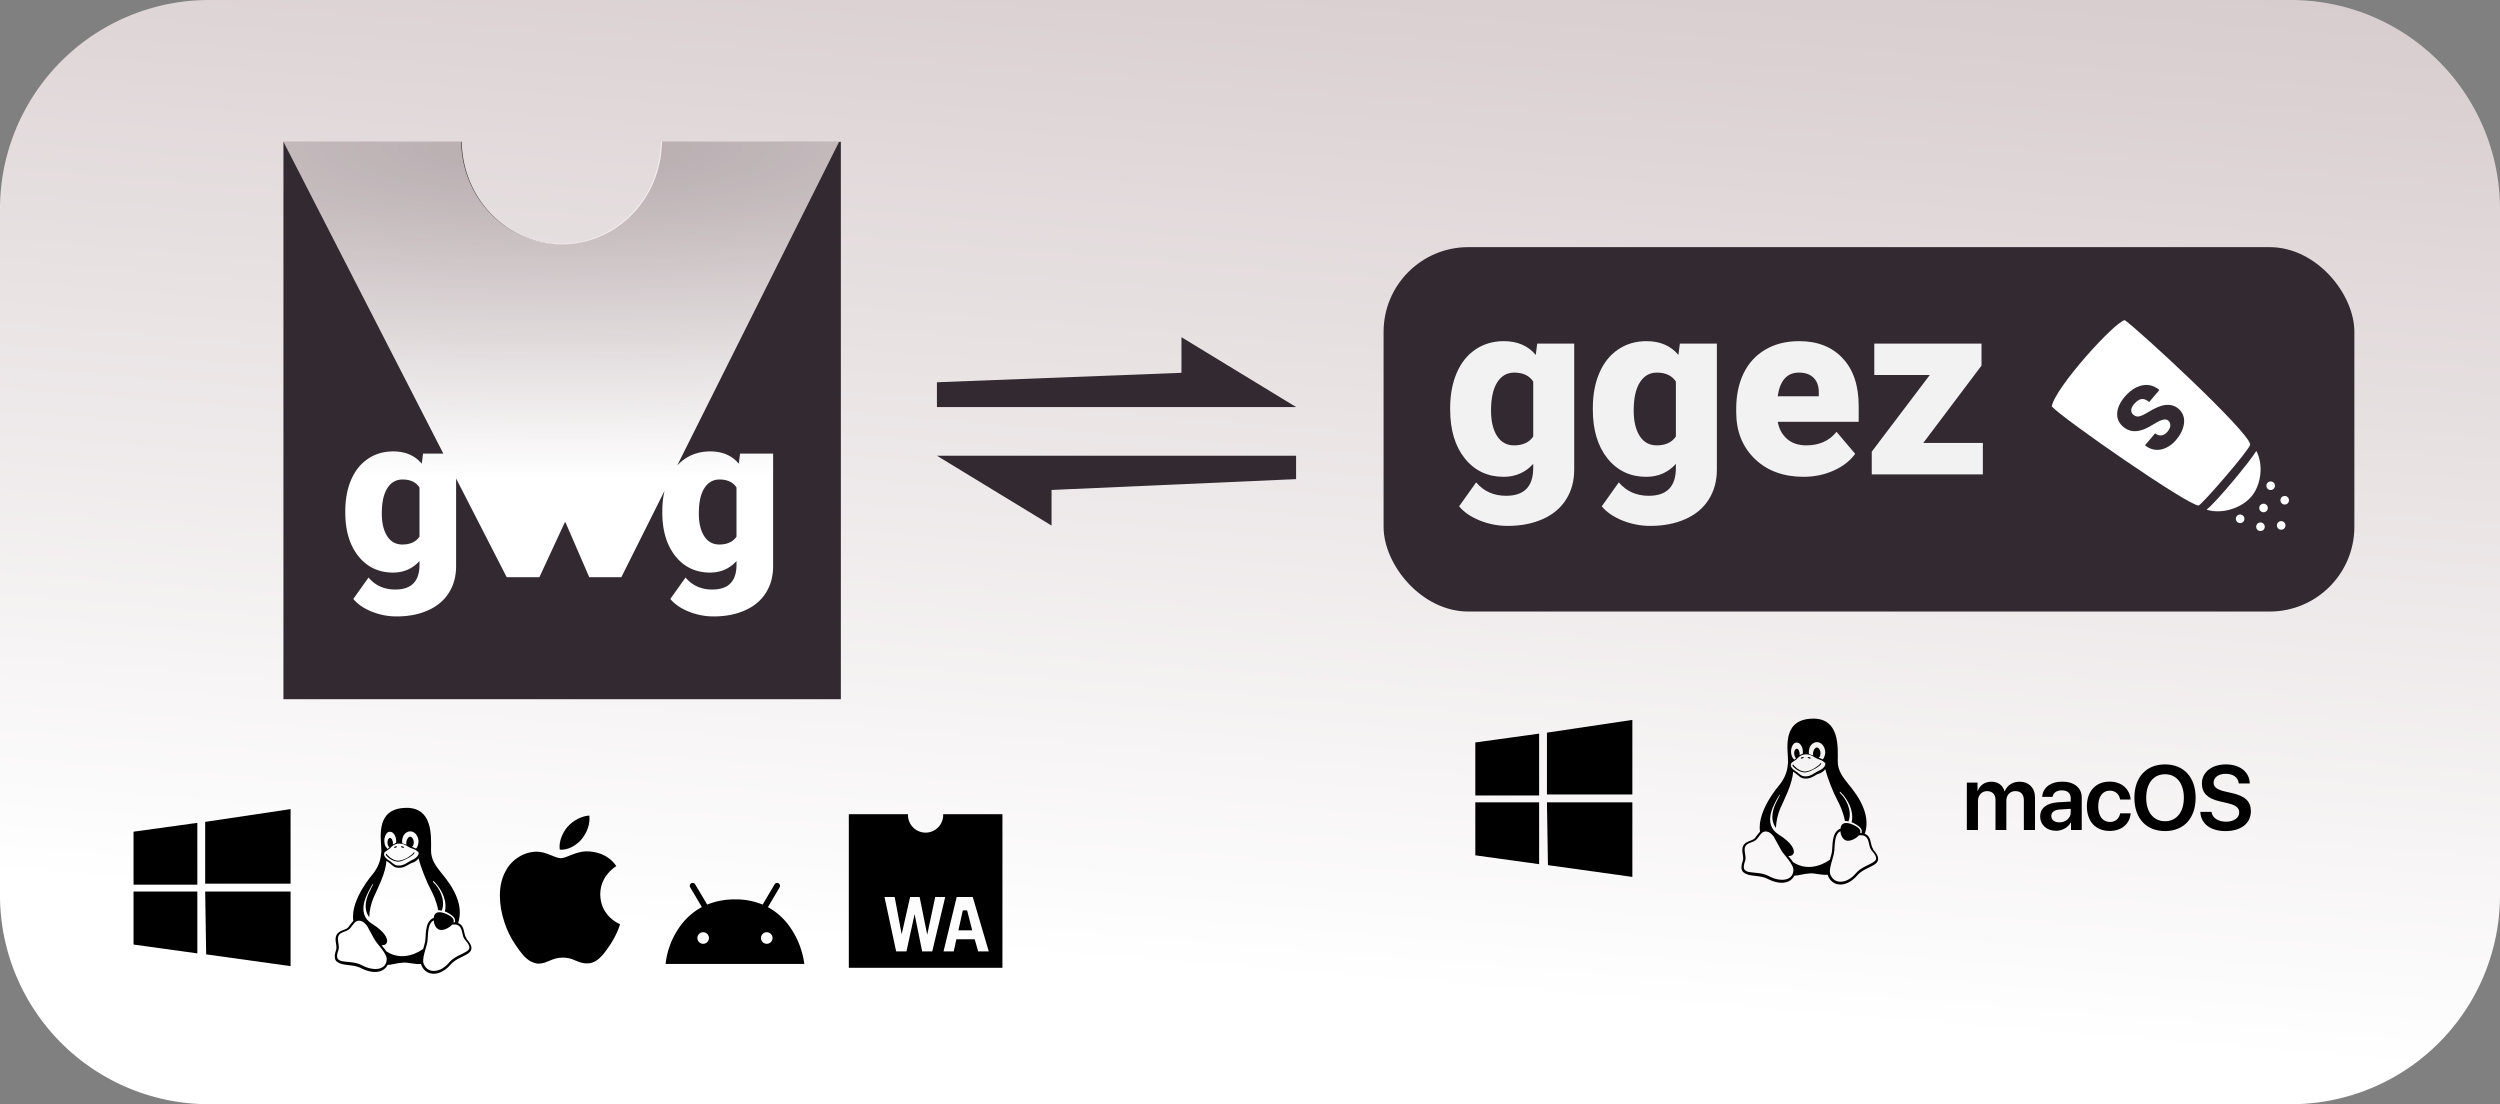 <?xml version="1.0" encoding="UTF-8" standalone="no"?>
<svg
   xmlns:dc="http://purl.org/dc/elements/1.1/"
   xmlns:cc="http://creativecommons.org/ns#"
   xmlns:rdf="http://www.w3.org/1999/02/22-rdf-syntax-ns#"
   xmlns:svg="http://www.w3.org/2000/svg"
   xmlns="http://www.w3.org/2000/svg"
   xmlns:xlink="http://www.w3.org/1999/xlink"
   xmlns:sodipodi="http://sodipodi.sourceforge.net/DTD/sodipodi-0.dtd"
   xmlns:inkscape="http://www.inkscape.org/namespaces/inkscape"
   width="161.336mm"
   height="71.258mm"
   viewBox="0 0 161.336 71.258"
   version="1.1"
   id="svg8"
   inkscape:version="1.0.1 (3bc2e813f5, 2020-09-07)"
   sodipodi:docname="supported_platforms.svg">
  <rect x="0" y="0" width="161.336" height="71.258" fill="#808080" stroke="none"/>
  <defs
     id="defs2">
    <linearGradient
       inkscape:collect="always"
       id="linearGradient1582">
      <stop
         style="stop-color:#ffffff;stop-opacity:1"
         offset="0"
         id="stop1578" />
      <stop
         style="stop-color:#d4c8ca;stop-opacity:1"
         offset="1"
         id="stop1580" />
    </linearGradient>
    <inkscape:path-effect
       effect="fillet_chamfer"
       id="path-effect1576"
       is_visible="true"
       lpeversion="1"
       satellites_param="F,0,0,1,0,13.494,0,1 @ F,0,0,1,0,13.494,0,1 @ F,0,0,1,0,13.494,0,1 @ F,0,0,1,0,13.494,0,1"
       unit="px"
       method="auto"
       mode="F"
       radius="51"
       chamfer_steps="1"
       flexible="false"
       use_knot_distance="true"
       apply_no_radius="true"
       apply_with_radius="true"
       only_selected="false"
       hide_knots="false" />
    <linearGradient
       inkscape:collect="always"
       id="linearGradient979">
      <stop
         style="stop-color:#fff2f2;stop-opacity:0.639"
         offset="0"
         id="stop975" />
      <stop
         style="stop-color:#ffffff;stop-opacity:1"
         offset="1"
         id="stop977" />
    </linearGradient>
    <radialGradient
       inkscape:collect="always"
       xlink:href="#linearGradient979"
       id="radialGradient2024"
       cx="215.314"
       cy="351.99"
       fx="215.314"
       fy="351.99"
       r="67.87"
       gradientTransform="matrix(5.167,0,0,1.201,-897.3,-60.89)"
       gradientUnits="userSpaceOnUse" />
    <linearGradient
       inkscape:collect="always"
       xlink:href="#linearGradient1582"
       id="linearGradient1584"
       x1="116.571"
       y1="131.501"
       x2="122.502"
       y2="57.707"
       gradientUnits="userSpaceOnUse" />
  </defs>
  <sodipodi:namedview
     id="base"
     pagecolor="#ffffff"
     bordercolor="#666666"
     borderopacity="1.0"
     inkscape:pageopacity="0"
     inkscape:pageshadow="2"
     inkscape:zoom="0.90567485"
     inkscape:cx="356.6205"
     inkscape:cy="88.344423"
     inkscape:document-units="mm"
     inkscape:current-layer="layer1"
     inkscape:document-rotation="0"
     showgrid="false"
     inkscape:window-width="2560"
     inkscape:window-height="1361"
     inkscape:window-x="-9"
     inkscape:window-y="-9"
     inkscape:window-maximized="1"
     fit-margin-top="0"
     fit-margin-left="0"
     fit-margin-right="0"
     fit-margin-bottom="0" />
  <g
     inkscape:label="Ebene 1"
     inkscape:groupmode="layer"
     id="layer1"
     transform="translate(-25.131,-67.562)">
    <path
       style="fill:url(#linearGradient1584);fill-opacity:1;stroke:none;stroke-width:0.74;stroke-linecap:square;stroke-linejoin:round;stroke-miterlimit:4;stroke-dasharray:none;stroke-opacity:0.863;paint-order:markers stroke fill"
       id="rect1574"
       width="161.336"
       height="71.258"
       x="25.131"
       y="67.562"
       sodipodi:type="rect"
       d="M 38.624,67.562 H 172.973 a 13.494,13.494 45 0 1 13.494,13.494 l 0,44.271 a 13.494,13.494 135 0 1 -13.494,13.494 H 38.624 a 13.494,13.494 45 0 1 -13.494,-13.494 l 0,-44.271 A 13.494,13.494 135 0 1 38.624,67.562 Z"
       inkscape:path-effect="#path-effect1576" />
    <g
       inkscape:label="Ebene 1"
       id="layer1-5"
       transform="translate(4.537,-18.701)"
       style="stroke:none;stroke-width:0.494;stroke-miterlimit:4;stroke-dasharray:none;stroke-opacity:1;paint-order:markers stroke fill">
      <flowRoot
         style="font-style:normal;font-weight:normal;font-size:40px;line-height:25px;font-family:sans-serif;letter-spacing:0px;word-spacing:0px;fill:#000000;fill-opacity:1;stroke:none;stroke-width:0.246;stroke-miterlimit:4;stroke-dasharray:none;stroke-opacity:1;paint-order:markers stroke fill"
         id="flowRoot38"
         xml:space="preserve"
         transform="matrix(2.005,0,0,2.005,42.142,-378.705)"><flowRegion
           id="flowRegion40"
           style="stroke:none;stroke-width:0.246;stroke-miterlimit:4;stroke-dasharray:none;stroke-opacity:1;paint-order:markers stroke fill"><rect
             y="51.429"
             x="261.429"
             height="40"
             width="2.143"
             id="rect42"
             style="stroke:none;stroke-opacity:1;paint-order:markers stroke fill;stroke-width:0.246;stroke-miterlimit:4;stroke-dasharray:none" /></flowRegion><flowPara
           id="flowPara44" /></flowRoot>
      <g
         id="g881-8-1"
         transform="matrix(0.429,0,0,0.429,7.983,84.125)"
         style="stroke:none;stroke-width:1.15;stroke-miterlimit:4;stroke-dasharray:none;stroke-opacity:1;paint-order:markers stroke fill">
        <g
           id="g887-1-5"
           transform="matrix(0.137,0,0,0.137,72.027,26.294)"
           style="stroke:none;stroke-width:8.416;stroke-miterlimit:4;stroke-dasharray:none;stroke-opacity:1;paint-order:markers stroke fill">
          <path
             id="path873-4"
             style="fill:#322931;fill-opacity:1;stroke:none;stroke-width:2.865;stroke-miterlimit:4;stroke-dasharray:none;stroke-opacity:0.749;paint-order:markers stroke fill"
             d="M 147.09,360.637 V 496.377 H 282.83 V 360.637 h -43.553 a 24.385,25.346 0 0 1 -24.383,24.98 24.385,25.346 0 0 1 -24.383,-24.98 z"
             transform="matrix(4.509,0,0,4.509,-663.175,-1625.971)" />
        </g>
        <path
           id="path4634-0-8"
           style="font-style:normal;font-variant:normal;font-weight:900;font-stretch:normal;font-size:192px;line-height:25px;font-family:Roboto;-inkscape-font-specification:'Roboto Heavy';letter-spacing:0px;word-spacing:0px;mix-blend-mode:normal;fill:url(#radialGradient2024);fill-opacity:1;fill-rule:nonzero;stroke:none;stroke-width:1.867;stroke-miterlimit:4;stroke-dasharray:none;stroke-opacity:1;paint-order:markers stroke fill"
           d="m 147.09,360.637 39.066,76.191 h -4.949 l -0.316,2.479 c -1.67,-2.005 -3.991,-3.006 -6.963,-3.006 -2.356,0 -4.421,0.605 -6.197,1.818 -1.776,1.196 -3.138,2.902 -4.088,5.117 -0.95,2.216 -1.426,4.765 -1.426,7.648 v 0.316 c 0,4.466 1.074,8.036 3.219,10.709 2.145,2.655 4.958,3.982 8.439,3.982 2.602,0 4.757,-0.941 6.463,-2.822 v 0.896 c 0,4.044 -1.97,6.066 -5.908,6.066 -2.708,0 -4.888,-0.976 -6.541,-2.928 l -3.719,5.223 c 1.037,1.266 2.531,2.295 4.482,3.086 1.969,0.791 4.001,1.188 6.094,1.188 2.919,0 5.486,-0.502 7.701,-1.504 2.215,-0.985 3.904,-2.41 5.064,-4.273 1.178,-1.846 1.766,-4.027 1.766,-6.541 v -21.367 l 12.357,24.102 h 7.984 l 6.215,-13.418 h 0.15 l 5.807,13.418 h 7.838 l 10.553,-21.1 c -0.363,1.528 -0.547,3.183 -0.547,4.967 v 0.316 c 0,4.466 1.074,8.036 3.219,10.709 2.145,2.655 4.958,3.982 8.439,3.982 2.602,0 4.755,-0.941 6.461,-2.822 v 0.896 c 0,4.044 -1.968,6.066 -5.906,6.066 -2.708,0 -4.888,-0.976 -6.541,-2.928 l -3.719,5.223 c 1.037,1.266 2.531,2.295 4.482,3.086 1.969,0.791 4.001,1.188 6.094,1.188 2.919,0 5.486,-0.502 7.701,-1.504 2.216,-0.985 3.904,-2.41 5.064,-4.273 1.178,-1.846 1.766,-4.027 1.766,-6.541 V 436.828 H 258.625 l -0.316,2.479 c -1.67,-2.005 -3.991,-3.006 -6.963,-3.006 -2.356,0 -4.421,0.605 -6.197,1.818 -0.689,0.464 -1.316,1.007 -1.881,1.625 l 39.562,-79.107 H 239.279 a 24.385,25.346 0 0 1 -24.383,24.979 24.385,25.346 0 0 1 -24.383,-24.979 z m 29.105,82.521 c 1.899,0 3.281,0.65 4.143,1.951 v 12 c -0.879,1.284 -2.279,1.926 -4.195,1.926 -1.583,0 -2.812,-0.677 -3.691,-2.031 -0.879,-1.371 -1.318,-3.226 -1.318,-5.564 0,-2.69 0.447,-4.74 1.344,-6.146 0.897,-1.424 2.136,-2.135 3.719,-2.135 z m 77.418,0 c 1.899,0 3.279,0.65 4.141,1.951 v 12 c -0.879,1.284 -2.277,1.926 -4.193,1.926 -1.583,0 -2.812,-0.677 -3.691,-2.031 -0.879,-1.371 -1.318,-3.226 -1.318,-5.564 0,-2.69 0.447,-4.74 1.344,-6.146 0.897,-1.424 2.136,-2.135 3.719,-2.135 z"
           transform="matrix(0.616,0,0,0.616,-18.587,-195.871)" />
      </g>
      <g
         id="g881-4-0-3"
         transform="matrix(0.429,0,0,0.429,7.983,84.125)"
         style="stroke:none;stroke-width:1.15;stroke-miterlimit:4;stroke-dasharray:none;stroke-opacity:1;paint-order:markers stroke fill">
        <g
           id="g887-6-0-6"
           transform="matrix(0.137,0,0,0.137,72.027,26.294)"
           style="stroke:none;stroke-width:8.416;stroke-miterlimit:4;stroke-dasharray:none;stroke-opacity:1;paint-order:markers stroke fill" />
      </g>
      <g
         id="g881-4-0-3-6"
         transform="matrix(0.429,0,0,0.429,61.36,84.125)"
         style="stroke:none;stroke-width:1.15;stroke-miterlimit:4;stroke-dasharray:none;stroke-opacity:1;paint-order:markers stroke fill">
        <g
           id="g887-6-0-6-3"
           transform="matrix(0.137,0,0,0.137,72.027,26.294)"
           style="stroke:none;stroke-width:8.416;stroke-miterlimit:4;stroke-dasharray:none;stroke-opacity:1;paint-order:markers stroke fill" />
      </g>
    </g>
    <g
       id="g1103"
       transform="matrix(0.808,0,0,0.808,114.42,83.511)"
       style="stroke:none;stroke-width:0;stroke-miterlimit:4;stroke-dasharray:none;stroke-opacity:1;paint-order:markers stroke fill">
      <g
         transform="translate(4.964,1.106)"
         id="layer2"
         style="stroke:none;stroke-width:0;stroke-miterlimit:4;stroke-dasharray:none;stroke-opacity:1;paint-order:markers stroke fill">
        <rect
           ry="6.766"
           y="-1.106"
           x="-4.964"
           height="29.104"
           width="77.535"
           id="rect4647"
           style="fill:#322931;fill-opacity:1;stroke:none;stroke-width:0.938;stroke-miterlimit:4;stroke-dasharray:none;stroke-opacity:0.749;paint-order:markers stroke fill" />
      </g>
      <g
         transform="translate(4.964,-269.436)"
         id="layer1-53"
         style="stroke:none;stroke-width:0;stroke-miterlimit:4;stroke-dasharray:none;stroke-opacity:1;paint-order:markers stroke fill">
        <g
           id="flowRoot10"
           style="font-style:normal;font-weight:normal;font-size:40px;line-height:25px;font-family:sans-serif;letter-spacing:0px;word-spacing:0px;fill:#ffffff;fill-opacity:0.941;stroke:none;stroke-width:0;stroke-miterlimit:4;stroke-dasharray:none;stroke-opacity:1;paint-order:markers stroke fill"
           transform="matrix(0.103,0,0,0.103,-6.284,268.627)"
           aria-label="ggez">
          <path
             id="path4632"
             style="font-style:normal;font-variant:normal;font-weight:900;font-stretch:normal;font-size:192px;font-family:Roboto;-inkscape-font-specification:'Roboto Heavy';fill:#ffffff;fill-opacity:0.941;fill-rule:nonzero;stroke:none;stroke-width:0;stroke-miterlimit:4;stroke-dasharray:none;stroke-opacity:1;paint-order:markers stroke fill"
             d="m 64.441,132.604 q 0,-15.375 5.062,-27.188 5.062,-11.813 14.531,-18.188 9.469,-6.469 22.031,-6.469 15.844,0 24.75,10.688 l 1.125,-8.812 h 28.688 v 97.594 q 0,13.406 -6.281,23.25 -6.188,9.938 -18,15.188 -11.812,5.344 -27.375,5.344 -11.156,0 -21.656,-4.219 -10.406,-4.219 -15.938,-10.969 l 13.219,-18.562 q 8.812,10.406 23.25,10.406 21,0 21,-21.562 v -3.188 q -9.094,10.031 -22.969,10.031 -18.563,0 -30,-14.156 -11.438,-14.25 -11.438,-38.062 z m 31.688,1.969 q 0,12.469 4.688,19.781 4.688,7.219 13.125,7.219 10.219,0 14.906,-6.844 v -42.656 q -4.594,-6.938 -14.719,-6.938 -8.438,0 -13.219,7.594 -4.781,7.5 -4.781,21.844 z" />
          <path
             id="path4634"
             style="font-style:normal;font-variant:normal;font-weight:900;font-stretch:normal;font-size:192px;font-family:Roboto;-inkscape-font-specification:'Roboto Heavy';fill:#ffffff;fill-opacity:0.941;fill-rule:nonzero;stroke:none;stroke-width:0;stroke-miterlimit:4;stroke-dasharray:none;stroke-opacity:1;paint-order:markers stroke fill"
             d="m 175.066,132.604 q 0,-15.375 5.062,-27.188 5.062,-11.813 14.531,-18.188 9.469,-6.469 22.031,-6.469 15.844,0 24.75,10.688 l 1.125,-8.812 h 28.688 v 97.594 q 0,13.406 -6.281,23.25 -6.188,9.938 -18,15.188 -11.812,5.344 -27.375,5.344 -11.156,0 -21.656,-4.219 -10.406,-4.219 -15.938,-10.969 l 13.219,-18.562 q 8.812,10.406 23.25,10.406 21,0 21,-21.562 v -3.188 q -9.094,10.031 -22.969,10.031 -18.562,0 -30,-14.156 -11.438,-14.25 -11.438,-38.062 z m 31.688,1.969 q 0,12.469 4.688,19.781 4.688,7.219 13.125,7.219 10.219,0 14.906,-6.844 v -42.656 q -4.594,-6.938 -14.719,-6.938 -8.438,0 -13.219,7.594 -4.781,7.5 -4.781,21.844 z" />
          <path
             id="path4636"
             style="font-style:normal;font-variant:normal;font-weight:900;font-stretch:normal;font-size:192px;font-family:Roboto;-inkscape-font-specification:'Roboto Heavy';fill:#ffffff;fill-opacity:0.941;fill-rule:nonzero;stroke:none;stroke-width:0;stroke-miterlimit:4;stroke-dasharray:none;stroke-opacity:1;paint-order:markers stroke fill"
             d="m 338.473,185.947 q -23.344,0 -37.781,-13.875 -14.438,-13.969 -14.438,-36.281 v -2.625 q 0,-15.562 5.719,-27.469 5.812,-11.906 16.875,-18.375 11.062,-6.562 26.25,-6.562 21.375,0 33.75,13.312 12.375,13.219 12.375,36.938 v 12.281 h -62.812 q 1.688,8.531 7.406,13.406 5.719,4.875 14.812,4.875 15,0 23.438,-10.5 l 14.438,17.062 q -5.906,8.156 -16.781,13.031 -10.781,4.781 -23.25,4.781 z m -3.562,-80.812 q -13.875,0 -16.5,18.375 h 31.875 v -2.438 q 0.188,-7.594 -3.844,-11.719 -4.031,-4.219 -11.531,-4.219 z" />
          <path
             id="path4638"
             style="font-style:normal;font-variant:normal;font-weight:900;font-stretch:normal;font-size:192px;font-family:Roboto;-inkscape-font-specification:'Roboto Heavy';fill:#ffffff;fill-opacity:0.941;fill-rule:nonzero;stroke:none;stroke-width:0;stroke-miterlimit:4;stroke-dasharray:none;stroke-opacity:1;paint-order:markers stroke fill"
             d="m 431.285,159.697 h 46.219 v 24.375 h -86.156 v -17.625 l 45,-59.438 H 393.316 V 82.635 h 83.156 v 17.062 z" />
        </g>
        <flowRoot
           style="font-style:normal;font-weight:normal;font-size:40px;line-height:25px;font-family:sans-serif;letter-spacing:0px;word-spacing:0px;fill:#000000;fill-opacity:1;stroke:none;stroke-width:0;stroke-miterlimit:4;stroke-dasharray:none;stroke-opacity:1;paint-order:markers stroke fill"
           id="flowRoot38-8"
           xml:space="preserve"><flowRegion
             id="flowRegion40-4"
             style="stroke:none;stroke-width:0;stroke-miterlimit:4;stroke-dasharray:none;stroke-opacity:1;paint-order:markers stroke fill"><rect
               y="51.429"
               x="261.429"
               height="40"
               width="2.143"
               id="rect42-7"
               style="stroke:none;stroke-opacity:1;paint-order:markers stroke fill;stroke-width:0;stroke-miterlimit:4;stroke-dasharray:none" /></flowRegion><flowPara
             id="flowPara44-9" /></flowRoot>
        <g
           transform="matrix(-0.21,0.248,-0.248,-0.21,134.957,329.293)"
           id="g4594"
           style="stroke:none;stroke-width:0;stroke-miterlimit:4;stroke-dasharray:none;stroke-opacity:1;paint-order:markers stroke fill">
          <path
             style="fill:#ffffff;fill-opacity:1;stroke:none;stroke-width:0;stroke-linecap:butt;stroke-linejoin:miter;stroke-miterlimit:4;stroke-dasharray:none;stroke-opacity:1;paint-order:markers stroke fill"
             d="m 33.64,297 c -0.378,-4.205 1.197,-40.906 3.402,-43.278 0.969,-0.702 19.154,-0.501 19.655,0 1.67,1.938 5.292,39.215 4.725,43.278 -4.009,2.372 -25.91,1.637 -27.781,0 z"
             id="path46" />
          <g
             id="text50"
             style="font-style:normal;font-weight:normal;font-size:10.583px;line-height:6.615px;font-family:sans-serif;letter-spacing:0px;word-spacing:0px;fill:#322931;fill-opacity:1;stroke:none;stroke-width:0;stroke-miterlimit:4;stroke-dasharray:none;stroke-opacity:1;paint-order:markers stroke fill"
             aria-label="S">
            <path
               id="path4623"
               style="font-style:normal;font-variant:normal;font-weight:900;font-stretch:normal;font-size:22.578px;font-family:Roboto;-inkscape-font-specification:'Roboto Heavy';fill:#322931;fill-opacity:1;stroke:none;stroke-width:0;stroke-miterlimit:4;stroke-dasharray:none;stroke-opacity:1;paint-order:markers stroke fill"
               d="m 50.03,280.355 q 0,-0.849 -0.606,-1.323 -0.595,-0.474 -2.106,-0.981 -1.51,-0.507 -2.469,-0.981 -3.12,-1.532 -3.12,-4.211 0,-1.334 0.772,-2.348 0.783,-1.025 2.205,-1.587 1.422,-0.573 3.197,-0.573 1.731,0 3.098,0.617 1.378,0.617 2.139,1.764 0.761,1.136 0.761,2.602 h -3.859 q 0,-0.981 -0.606,-1.521 -0.595,-0.54 -1.621,-0.54 -1.036,0 -1.643,0.463 -0.595,0.452 -0.595,1.158 0,0.617 0.661,1.124 0.661,0.496 2.326,1.036 1.665,0.529 2.734,1.147 2.602,1.499 2.602,4.134 0,2.106 -1.587,3.307 -1.587,1.202 -4.355,1.202 -1.951,0 -3.539,-0.695 -1.576,-0.706 -2.381,-1.918 -0.794,-1.224 -0.794,-2.811 h 3.881 q 0,1.29 0.661,1.907 0.672,0.606 2.172,0.606 0.959,0 1.51,-0.408 0.562,-0.419 0.562,-1.169 z" />
          </g>
          <path
             style="fill:#ffffff;fill-opacity:1;stroke:none;stroke-width:0;stroke-linecap:butt;stroke-linejoin:miter;stroke-miterlimit:4;stroke-dasharray:none;stroke-opacity:1;paint-order:markers stroke fill"
             d="m 37.281,251.565 c 2.755,-0.486 16.061,-0.655 18.92,0.007 -1.428,-3.551 -5.809,-6.411 -9.745,-6.331 -3.699,0.075 -7.785,2.817 -9.175,6.324 z"
             id="path52" />
          <path
             id="path4543"
             d="m 42.583,243.339 a 1.051,1.051 0 0 1 -1.051,1.051 1.051,1.051 0 0 1 -1.051,-1.051 1.051,1.051 0 0 1 1.051,-1.051 1.051,1.051 0 0 1 1.051,1.051 z"
             style="fill:#ffffff;fill-opacity:1;stroke:none;stroke-width:0;stroke-miterlimit:4;stroke-dasharray:none;stroke-opacity:1;paint-order:markers stroke fill" />
          <path
             id="path4543-2"
             d="m 48.358,235.06 a 1.051,1.051 0 0 1 -1.051,1.051 1.051,1.051 0 0 1 -1.051,-1.051 1.051,1.051 0 0 1 1.051,-1.051 1.051,1.051 0 0 1 1.051,1.051 z"
             style="fill:#ffffff;fill-opacity:1;stroke:none;stroke-width:0;stroke-miterlimit:4;stroke-dasharray:none;stroke-opacity:1;paint-order:markers stroke fill" />
          <path
             id="path4543-7"
             d="m 53.637,243.813 a 1.051,1.051 0 0 1 -1.051,1.051 1.051,1.051 0 0 1 -1.051,-1.051 1.051,1.051 0 0 1 1.051,-1.051 1.051,1.051 0 0 1 1.051,1.051 z"
             style="fill:#ffffff;fill-opacity:1;stroke:none;stroke-width:0;stroke-miterlimit:4;stroke-dasharray:none;stroke-opacity:1;paint-order:markers stroke fill" />
          <path
             id="path4543-27"
             d="m 47.89,241.141 a 1.051,1.051 0 0 1 -1.051,1.051 1.051,1.051 0 0 1 -1.051,-1.051 1.051,1.051 0 0 1 1.051,-1.051 1.051,1.051 0 0 1 1.051,1.051 z"
             style="fill:#ffffff;fill-opacity:1;stroke:none;stroke-width:0;stroke-miterlimit:4;stroke-dasharray:none;stroke-opacity:1;paint-order:markers stroke fill" />
          <path
             id="path4543-79"
             d="m 51.899,238.735 a 1.051,1.051 0 0 1 -1.051,1.051 1.051,1.051 0 0 1 -1.051,-1.051 1.051,1.051 0 0 1 1.051,-1.051 1.051,1.051 0 0 1 1.051,1.051 z"
             style="fill:#ffffff;fill-opacity:1;stroke:none;stroke-width:0;stroke-miterlimit:4;stroke-dasharray:none;stroke-opacity:1;paint-order:markers stroke fill" />
          <path
             id="path4543-9"
             d="m 43.079,238.401 a 1.051,1.051 0 0 1 -1.051,1.051 1.051,1.051 0 0 1 -1.051,-1.051 1.051,1.051 0 0 1 1.051,-1.051 1.051,1.051 0 0 1 1.051,1.051 z"
             style="fill:#ffffff;fill-opacity:1;stroke:none;stroke-width:0;stroke-miterlimit:4;stroke-dasharray:none;stroke-opacity:1;paint-order:markers stroke fill" />
        </g>
      </g>
    </g>
    <path
       d="m 142.15,113.937 c -0.069,0 -0.141,0.003 -0.214,0.01 -1.886,0.149 -1.386,2.145 -1.414,2.81 -0.034,0.488 -0.134,0.872 -0.469,1.348 -0.395,0.469 -0.949,1.227 -1.212,2.017 -0.124,0.371 -0.183,0.751 -0.128,1.111 -0.017,0.015 -0.034,0.03 -0.05,0.06 -0.116,0.12 -0.2,0.268 -0.295,0.374 -0.089,0.089 -0.216,0.119 -0.356,0.178 -0.14,0.061 -0.294,0.12 -0.386,0.304 -0.04,0.084 -0.061,0.175 -0.059,0.268 0,0.089 0.012,0.179 0.025,0.239 0.026,0.178 0.052,0.325 0.017,0.433 -0.111,0.303 -0.124,0.511 -0.047,0.663 0.078,0.149 0.239,0.209 0.419,0.268 0.362,0.089 0.852,0.06 1.238,0.267 0.413,0.208 0.833,0.299 1.167,0.21 0.235,-0.051 0.433,-0.207 0.539,-0.422 0.262,-8.7e-4 0.549,-0.12 1.008,-0.149 0.312,-0.026 0.702,0.119 1.15,0.089 0.011,0.06 0.028,0.089 0.051,0.149 l 0.002,8.7e-4 c 0.174,0.347 0.497,0.505 0.841,0.478 0.344,-0.027 0.71,-0.239 1.007,-0.583 0.282,-0.341 0.751,-0.484 1.061,-0.671 0.155,-0.089 0.281,-0.209 0.29,-0.381 0.01,-0.178 -0.089,-0.362 -0.319,-0.614 v -0.043 l -0.002,-8.8e-4 c -0.076,-0.089 -0.112,-0.239 -0.151,-0.413 -0.038,-0.179 -0.081,-0.351 -0.22,-0.467 h -8.7e-4 c -0.026,-0.024 -0.055,-0.03 -0.084,-0.06 -0.025,-0.017 -0.054,-0.028 -0.085,-0.029 0.192,-0.57 0.118,-1.138 -0.077,-1.648 -0.238,-0.629 -0.654,-1.177 -0.971,-1.554 -0.355,-0.448 -0.703,-0.873 -0.697,-1.503 0.012,-0.96 0.106,-2.737 -1.581,-2.739 z m 0.236,1.519 h 0.006 c 0.095,0 0.177,0.028 0.261,0.088 0.085,0.06 0.147,0.148 0.196,0.238 0.047,0.116 0.07,0.205 0.074,0.323 0,-0.008 0.003,-0.018 0.003,-0.026 v 0.046 c -8.8e-4,-0.003 -0.002,-0.007 -0.002,-0.01 l -0.002,-0.01 c -8.7e-4,0.108 -0.024,0.216 -0.067,0.315 -0.021,0.056 -0.053,0.107 -0.095,0.149 -0.013,-0.007 -0.025,-0.013 -0.039,-0.019 -0.047,-0.02 -0.089,-0.029 -0.127,-0.059 -0.032,-0.012 -0.065,-0.023 -0.098,-0.03 0.022,-0.026 0.065,-0.059 0.081,-0.088 0.024,-0.057 0.037,-0.118 0.039,-0.179 v -0.008 c 8.7e-4,-0.06 -0.008,-0.121 -0.027,-0.178 -0.02,-0.06 -0.045,-0.09 -0.082,-0.149 -0.037,-0.029 -0.074,-0.059 -0.119,-0.059 h -0.007 c -0.042,0 -0.079,0.013 -0.117,0.059 -0.042,0.042 -0.074,0.092 -0.091,0.149 -0.024,0.057 -0.037,0.118 -0.04,0.178 v 0.008 c 8.9e-4,0.04 0.004,0.08 0.009,0.119 -0.086,-0.03 -0.195,-0.06 -0.271,-0.09 -0.004,-0.029 -0.007,-0.059 -0.008,-0.089 v -0.008 c -0.004,-0.118 0.019,-0.235 0.067,-0.343 0.037,-0.098 0.104,-0.181 0.192,-0.238 0.076,-0.058 0.169,-0.089 0.265,-0.089 z m -1.322,0.026 h 0.016 c 0.063,0 0.12,0.021 0.178,0.06 0.065,0.058 0.118,0.129 0.153,0.207 0.04,0.089 0.063,0.179 0.068,0.298 v 0.002 c 0.004,0.06 0.003,0.09 -8.8e-4,0.119 v 0.036 c -0.013,0.003 -0.025,0.008 -0.037,0.01 -0.068,0.025 -0.122,0.06 -0.175,0.089 0.005,-0.04 0.006,-0.08 0.002,-0.119 v -0.007 c -0.005,-0.059 -0.017,-0.089 -0.037,-0.149 -0.014,-0.046 -0.039,-0.086 -0.074,-0.119 -0.022,-0.02 -0.051,-0.03 -0.082,-0.029 h -0.009 c -0.032,0.003 -0.058,0.018 -0.083,0.059 -0.029,0.035 -0.047,0.076 -0.053,0.12 -0.012,0.048 -0.016,0.098 -0.01,0.148 v 0.007 c 0.005,0.06 0.017,0.09 0.036,0.149 0.02,0.06 0.043,0.089 0.074,0.12 0.004,0.003 0.009,0.008 0.015,0.01 -0.031,0.025 -0.052,0.031 -0.079,0.061 -0.017,0.012 -0.036,0.027 -0.059,0.03 -0.046,-0.056 -0.087,-0.116 -0.123,-0.179 -0.043,-0.094 -0.065,-0.195 -0.069,-0.298 -0.008,-0.101 0.004,-0.202 0.036,-0.298 0.025,-0.088 0.068,-0.169 0.126,-0.239 0.057,-0.059 0.116,-0.089 0.187,-0.089 z m 0.612,0.761 c 0.148,0 0.327,0.029 0.542,0.178 0.131,0.089 0.233,0.12 0.47,0.209 h 8.8e-4 c 0.114,0.061 0.181,0.119 0.213,0.178 v -0.059 c 0.033,0.066 0.035,0.142 0.007,0.21 -0.055,0.139 -0.23,0.287 -0.475,0.376 v 8.7e-4 c -0.12,0.06 -0.224,0.149 -0.346,0.207 -0.123,0.06 -0.262,0.13 -0.452,0.119 -0.068,0.003 -0.136,-0.007 -0.2,-0.03 -0.049,-0.027 -0.097,-0.056 -0.144,-0.088 -0.087,-0.06 -0.162,-0.148 -0.273,-0.207 v -0.002 h -0.002 c -0.178,-0.11 -0.275,-0.228 -0.306,-0.317 -0.031,-0.12 -0.002,-0.209 0.086,-0.268 0.1,-0.06 0.17,-0.121 0.216,-0.15 0.046,-0.033 0.064,-0.046 0.079,-0.059 h 8.8e-4 v -8.7e-4 c 0.075,-0.09 0.195,-0.209 0.374,-0.268 0.062,-0.017 0.131,-0.029 0.208,-0.029 z m 1.249,0.956 c 0.16,0.632 0.534,1.551 0.775,1.996 0.128,0.238 0.381,0.74 0.492,1.349 0.07,-0.002 0.147,0.008 0.229,0.029 0.288,-0.746 -0.244,-1.547 -0.486,-1.77 -0.099,-0.09 -0.103,-0.149 -0.055,-0.149 0.263,0.238 0.609,0.701 0.734,1.23 0.058,0.239 0.071,0.493 0.009,0.745 0.03,0.012 0.06,0.027 0.091,0.03 0.46,0.238 0.63,0.419 0.549,0.686 v -0.019 c -0.027,-8.8e-4 -0.053,0 -0.081,0 h -0.007 c 0.067,-0.208 -0.081,-0.368 -0.475,-0.546 -0.408,-0.178 -0.734,-0.15 -0.79,0.207 -0.004,0.019 -0.005,0.029 -0.008,0.06 -0.03,0.01 -0.062,0.024 -0.093,0.029 -0.192,0.12 -0.295,0.299 -0.354,0.53 -0.058,0.238 -0.076,0.516 -0.091,0.834 v 8.6e-4 c -0.009,0.149 -0.076,0.374 -0.142,0.603 -0.669,0.478 -1.597,0.686 -2.387,0.149 -0.05,-0.086 -0.11,-0.167 -0.179,-0.238 -0.033,-0.056 -0.075,-0.106 -0.123,-0.149 0.081,0 0.151,-0.013 0.207,-0.03 0.065,-0.03 0.115,-0.084 0.14,-0.149 0.048,-0.119 0,-0.311 -0.154,-0.519 -0.154,-0.208 -0.415,-0.444 -0.798,-0.679 -0.281,-0.178 -0.44,-0.388 -0.513,-0.623 -0.074,-0.238 -0.064,-0.484 -0.007,-0.734 0.109,-0.477 0.39,-0.941 0.568,-1.233 0.048,-0.029 0.017,0.06 -0.182,0.435 -0.177,0.335 -0.509,1.114 -0.054,1.72 0.017,-0.441 0.115,-0.877 0.289,-1.283 0.252,-0.57 0.778,-1.563 0.819,-2.351 0.021,0.017 0.097,0.06 0.129,0.09 0.097,0.059 0.17,0.149 0.263,0.207 0.094,0.09 0.213,0.149 0.391,0.149 0.017,8.8e-4 0.033,0.003 0.05,0.003 0.183,0 0.325,-0.06 0.444,-0.12 0.129,-0.06 0.232,-0.149 0.33,-0.178 h 0.003 c 0.208,-0.06 0.373,-0.179 0.466,-0.312 z m 0.975,3.997 c 0.017,0.268 0.153,0.556 0.394,0.614 0.262,0.06 0.64,-0.149 0.799,-0.341 l 0.094,-0.003 c 0.141,-0.003 0.257,0.005 0.378,0.119 l 0.002,8.8e-4 c 0.093,0.089 0.136,0.237 0.174,0.391 0.038,0.179 0.069,0.348 0.182,0.476 0.217,0.235 0.288,0.404 0.284,0.509 l 8.9e-4,-0.003 v 0.008 l -8.9e-4,-0.005 c -0.007,0.117 -0.083,0.177 -0.222,0.266 -0.281,0.179 -0.779,0.318 -1.096,0.701 -0.276,0.329 -0.612,0.508 -0.908,0.531 -0.296,0.024 -0.552,-0.089 -0.702,-0.401 l -0.003,-8.7e-4 c -0.094,-0.179 -0.053,-0.457 0.025,-0.754 0.079,-0.298 0.191,-0.6 0.207,-0.847 0.017,-0.319 0.034,-0.596 0.087,-0.809 0.053,-0.207 0.137,-0.356 0.286,-0.439 l 0.02,-0.01 z m -4.826,0.022 h 0.004 c 0.024,0 0.047,0.002 0.07,0.007 0.168,0.025 0.315,0.149 0.456,0.336 l 0.406,0.742 8.8e-4,8.9e-4 c 0.108,0.238 0.336,0.475 0.531,0.731 0.194,0.267 0.344,0.505 0.325,0.701 v 0.003 c -0.025,0.332 -0.214,0.512 -0.502,0.577 -0.288,0.06 -0.678,8.7e-4 -1.069,-0.207 -0.432,-0.239 -0.945,-0.209 -1.275,-0.269 -0.165,-0.029 -0.273,-0.09 -0.323,-0.179 -0.05,-0.089 -0.051,-0.268 0.055,-0.549 v -8.9e-4 l 8.8e-4,-8.6e-4 c 0.052,-0.149 0.013,-0.336 -0.012,-0.499 -0.025,-0.179 -0.037,-0.316 0.019,-0.419 0.071,-0.149 0.177,-0.178 0.307,-0.238 0.132,-0.06 0.286,-0.09 0.409,-0.209 h 8.8e-4 v -8.8e-4 c 0.114,-0.12 0.199,-0.268 0.298,-0.374 0.085,-0.09 0.17,-0.15 0.296,-0.15 z m 3.194,-4.049 c -0.194,0.09 -0.422,0.239 -0.664,0.239 -0.242,0 -0.433,-0.119 -0.571,-0.208 -0.069,-0.06 -0.125,-0.12 -0.167,-0.149 -0.073,-0.06 -0.064,-0.149 -0.033,-0.149 0.049,0.007 0.058,0.06 0.089,0.09 0.043,0.029 0.096,0.089 0.161,0.149 0.13,0.089 0.303,0.208 0.52,0.208 0.216,0 0.47,-0.119 0.624,-0.208 0.087,-0.06 0.199,-0.149 0.289,-0.208 0.07,-0.061 0.067,-0.12 0.124,-0.12 0.058,0.007 0.015,0.06 -0.066,0.149 -0.081,0.06 -0.206,0.149 -0.308,0.209 v -4.3e-4 z m -0.483,-0.707 v -0.01 c -0.003,-0.008 0.006,-0.019 0.013,-0.022 0.033,-0.019 0.08,-0.012 0.116,0.002 0.028,0 0.071,0.03 0.067,0.06 -0.003,0.022 -0.038,0.029 -0.06,0.029 -0.025,0 -0.041,-0.019 -0.063,-0.03 -0.023,-0.008 -0.065,-0.003 -0.073,-0.029 z m -0.246,0 c -0.009,0.026 -0.05,0.022 -0.074,0.029 -0.021,0.012 -0.038,0.03 -0.062,0.03 -0.023,0 -0.059,-0.008 -0.061,-0.03 -0.004,-0.029 0.039,-0.059 0.067,-0.059 0.036,-0.013 0.082,-0.021 0.116,-0.002 0.009,0.003 0.016,0.013 0.013,0.022 v 0.01 h 8.7e-4 z"
       id="path1119"
       style="stroke:#e4dfe0;stroke-width:0;stroke-miterlimit:4;stroke-dasharray:none;stroke-opacity:1;paint-order:markers stroke fill" />
    <path
       d="m 120.34,115.476 4.117,-0.57 v 3.991 h -4.117 m 4.623,-4.054 5.511,-0.823 v 4.813 h -5.511 m -4.623,0.507 h 4.117 v 3.991 l -4.117,-0.571 m 4.623,-3.42 h 5.511 v 4.813 l -5.447,-0.76"
       id="path1144"
       style="stroke:#e4dfe0;stroke-width:0;stroke-miterlimit:4;stroke-dasharray:none;stroke-opacity:1;paint-order:markers stroke fill" />
    <path
       d="m 152.059,121.127 h 0.719 v -1.873 c 0,-0.369 0.242,-0.638 0.589,-0.638 0.335,0 0.543,0.211 0.543,0.551 v 1.96 h 0.699 v -1.891 c 0,-0.367 0.237,-0.621 0.583,-0.621 0.352,0 0.548,0.214 0.548,0.589 v 1.922 h 0.719 v -2.098 c 0,-0.612 -0.395,-1.019 -0.999,-1.019 -0.442,0 -0.805,0.237 -0.953,0.615 h -0.017 c -0.113,-0.393 -0.421,-0.615 -0.854,-0.615 -0.416,0 -0.739,0.234 -0.872,0.589 h -0.014 v -0.531 h -0.69 v 3.06 z m 5.972,-0.494 c -0.312,0 -0.52,-0.159 -0.52,-0.41 0,-0.242 0.199,-0.398 0.546,-0.421 l 0.707,-0.043 v 0.234 c 0,0.369 -0.326,0.641 -0.733,0.641 z m -0.216,0.543 c 0.393,0 0.776,-0.205 0.953,-0.537 h 0.014 v 0.488 h 0.693 v -2.107 c 0,-0.615 -0.494,-1.016 -1.253,-1.016 -0.779,0 -1.267,0.41 -1.299,0.981 h 0.667 c 0.046,-0.254 0.263,-0.419 0.603,-0.419 0.355,0 0.572,0.185 0.572,0.505 v 0.219 l -0.808,0.046 c -0.745,0.046 -1.163,0.372 -1.163,0.915 0,0.551 0.43,0.924 1.022,0.924 z m 4.815,-2.018 c -0.049,-0.644 -0.548,-1.155 -1.357,-1.155 -0.889,0 -1.466,0.615 -1.466,1.593 0,0.993 0.577,1.59 1.472,1.59 0.768,0 1.296,-0.45 1.354,-1.134 h -0.678 c -0.066,0.346 -0.303,0.554 -0.667,0.554 -0.456,0 -0.75,-0.369 -0.75,-1.01 0,-0.629 0.292,-1.01 0.745,-1.01 0.384,0 0.612,0.245 0.67,0.572 h 0.678 z m 2.22,-2.266 c -1.215,0 -1.977,0.828 -1.977,2.153 0,1.325 0.762,2.15 1.977,2.15 1.212,0 1.974,-0.826 1.974,-2.15 0,-1.325 -0.762,-2.153 -1.974,-2.153 z m 0,0.635 c 0.742,0 1.215,0.589 1.215,1.518 0,0.927 -0.473,1.515 -1.215,1.515 -0.745,0 -1.215,-0.589 -1.215,-1.515 0,-0.929 0.47,-1.518 1.215,-1.518 z m 2.278,2.428 c 0.032,0.768 0.661,1.241 1.619,1.241 1.007,0 1.642,-0.496 1.642,-1.287 0,-0.621 -0.358,-0.97 -1.204,-1.163 l -0.479,-0.11 c -0.511,-0.121 -0.722,-0.283 -0.722,-0.56 0,-0.346 0.318,-0.577 0.788,-0.577 0.476,0 0.802,0.234 0.837,0.623 h 0.71 c -0.017,-0.733 -0.623,-1.23 -1.541,-1.23 -0.906,0 -1.55,0.499 -1.55,1.238 0,0.595 0.364,0.964 1.131,1.14 l 0.54,0.127 c 0.525,0.124 0.739,0.297 0.739,0.598 0,0.346 -0.349,0.595 -0.851,0.595 -0.508,0 -0.892,-0.251 -0.938,-0.635 h -0.722 z"
       id="path1165"
       style="stroke:none;stroke-width:1.023;stroke-linecap:square;stroke-linejoin:round;stroke-miterlimit:4;stroke-dasharray:none;stroke-opacity:1;paint-order:markers stroke fill" />
    <path
       d="m 86,120.106 c 0,0.017 0,0.035 0,0.053 0,0.628 -0.509,1.137 -1.137,1.137 -0.628,0 -1.137,-0.509 -1.137,-1.137 0,-0.019 0,-0.036 0,-0.053 h -3.817 v 9.913 h 9.913 v -9.913 z m -1.359,8.852 -0.483,-2.389 h -0.007 l -0.522,2.389 h -0.665 l -0.753,-3.509 h 0.657 l 0.449,2.389 h 0.007 l 0.541,-2.389 h 0.614 l 0.486,2.418 h 0.007 l 0.513,-2.418 h 0.645 l -0.837,3.509 z m 3.616,0 -0.224,-0.781 h -1.182 l -0.172,0.781 h -0.657 l 0.849,-3.509 h 1.036 l 1.033,3.509 z m -0.99,-2.645 -0.287,1.288 h 0.892 l -0.329,-1.288 z"
       id="path1224"
       style="stroke:#e4dfe0;stroke-width:0;stroke-miterlimit:4;stroke-dasharray:none;stroke-opacity:1;paint-order:markers stroke fill" />
    <path
       d="m 77.039,129.767 h -8.954 a 5.074,5.074 0 0 1 0.824,-2.265 4.178,4.178 0 0 1 1.365,-1.317 l 0.153,-0.086 -0.754,-1.272 a 0.19,0.19 0 0 1 0.064,-0.261 0.187,0.187 0 0 1 0.257,0.067 l 0.776,1.306 a 4.708,4.708 0 0 1 1.806,-0.336 4.552,4.552 0 0 1 1.772,0.336 l 0.772,-1.306 a 0.187,0.187 0 0 1 0.261,-0.064 0.19,0.19 0 0 1 0.06,0.261 l -0.754,1.276 0.187,0.105 a 4.246,4.246 0 0 1 1.354,1.351 5.402,5.402 0 0 1 0.81,2.205 z m -2.798,-1.671 a 0.373,0.373 0 0 0 0.373,0.373 0.373,0.373 0 0 0 0.373,-0.373 0.373,0.373 0 0 0 -0.373,-0.373 0.373,0.373 0 0 0 -0.373,0.373 z m -4.104,0 a 0.373,0.373 0 0 0 0.373,0.373 0.373,0.373 0 0 0 0.373,-0.373 0.373,0.373 0 0 0 -0.373,-0.373 0.373,0.373 0 0 0 -0.373,0.373 z"
       id="path1347"
       style="stroke:#e4dfe0;stroke-width:0;stroke-miterlimit:4;stroke-dasharray:none;stroke-opacity:1;paint-order:markers stroke fill" />
    <path
       d="m 33.749,121.234 4.117,-0.57 v 3.991 h -4.117 m 4.623,-4.054 5.511,-0.823 v 4.813 h -5.511 m -4.623,0.507 h 4.117 v 3.991 l -4.117,-0.571 m 4.623,-3.42 h 5.511 v 4.813 l -5.447,-0.76"
       id="path1144-6"
       style="stroke:#e4dfe0;stroke-width:0;stroke-miterlimit:4;stroke-dasharray:none;stroke-opacity:1;paint-order:markers stroke fill" />
    <path
       d="m 51.369,119.695 c -0.069,0 -0.141,0.003 -0.214,0.01 -1.886,0.149 -1.386,2.145 -1.414,2.81 -0.034,0.488 -0.134,0.872 -0.469,1.348 -0.395,0.469 -0.949,1.227 -1.212,2.017 -0.124,0.371 -0.183,0.751 -0.128,1.111 -0.017,0.015 -0.034,0.03 -0.05,0.06 -0.116,0.12 -0.2,0.268 -0.295,0.374 -0.089,0.089 -0.216,0.119 -0.356,0.178 -0.14,0.061 -0.294,0.12 -0.386,0.304 -0.04,0.084 -0.061,0.175 -0.059,0.268 0,0.089 0.012,0.179 0.025,0.239 0.026,0.178 0.052,0.325 0.017,0.433 -0.111,0.303 -0.124,0.511 -0.047,0.663 0.078,0.149 0.239,0.209 0.419,0.268 0.362,0.089 0.852,0.06 1.238,0.267 0.413,0.208 0.833,0.299 1.167,0.21 0.235,-0.051 0.433,-0.207 0.539,-0.422 0.262,-8.7e-4 0.549,-0.12 1.008,-0.149 0.312,-0.026 0.702,0.119 1.15,0.089 0.011,0.06 0.028,0.089 0.051,0.149 l 0.002,8.8e-4 c 0.174,0.347 0.497,0.505 0.841,0.478 0.344,-0.027 0.71,-0.239 1.007,-0.583 0.282,-0.341 0.751,-0.484 1.061,-0.671 0.155,-0.089 0.281,-0.209 0.29,-0.381 0.01,-0.178 -0.089,-0.362 -0.319,-0.614 v -0.043 l -0.002,-8.8e-4 c -0.076,-0.089 -0.112,-0.239 -0.151,-0.413 -0.038,-0.179 -0.081,-0.351 -0.22,-0.467 h -8.8e-4 c -0.026,-0.024 -0.055,-0.03 -0.084,-0.06 -0.025,-0.017 -0.054,-0.028 -0.085,-0.029 0.192,-0.57 0.118,-1.138 -0.077,-1.648 -0.238,-0.629 -0.654,-1.177 -0.971,-1.554 -0.355,-0.448 -0.703,-0.873 -0.697,-1.503 0.012,-0.96 0.106,-2.737 -1.581,-2.739 z m 0.236,1.519 h 0.006 c 0.095,0 0.177,0.028 0.261,0.088 0.085,0.06 0.147,0.148 0.196,0.238 0.047,0.116 0.07,0.205 0.074,0.323 0,-0.008 0.003,-0.018 0.003,-0.026 v 0.046 c -8.8e-4,-0.003 -0.002,-0.007 -0.002,-0.01 l -0.002,-0.01 c -8.8e-4,0.108 -0.024,0.216 -0.067,0.315 -0.021,0.056 -0.053,0.107 -0.095,0.149 -0.013,-0.007 -0.025,-0.013 -0.039,-0.019 -0.047,-0.02 -0.089,-0.029 -0.127,-0.059 -0.032,-0.012 -0.065,-0.023 -0.098,-0.03 0.022,-0.026 0.065,-0.059 0.081,-0.088 0.024,-0.057 0.037,-0.118 0.039,-0.179 v -0.008 c 8.9e-4,-0.06 -0.008,-0.121 -0.027,-0.178 -0.02,-0.06 -0.045,-0.09 -0.082,-0.149 -0.037,-0.029 -0.074,-0.059 -0.119,-0.059 h -0.007 c -0.042,0 -0.079,0.013 -0.117,0.059 -0.042,0.042 -0.074,0.092 -0.091,0.149 -0.024,0.057 -0.037,0.118 -0.04,0.178 v 0.008 c 9e-4,0.04 0.004,0.08 0.009,0.119 -0.086,-0.03 -0.195,-0.06 -0.271,-0.09 -0.004,-0.029 -0.007,-0.059 -0.008,-0.089 v -0.008 c -0.004,-0.118 0.019,-0.235 0.067,-0.343 0.037,-0.098 0.104,-0.181 0.192,-0.238 0.076,-0.058 0.169,-0.089 0.265,-0.089 z m -1.322,0.026 h 0.016 c 0.063,0 0.12,0.021 0.178,0.06 0.065,0.058 0.118,0.129 0.153,0.207 0.04,0.089 0.063,0.179 0.068,0.298 v 0.002 c 0.004,0.06 0.003,0.09 -8.8e-4,0.119 v 0.036 c -0.013,0.003 -0.025,0.008 -0.037,0.01 -0.068,0.025 -0.122,0.06 -0.175,0.089 0.005,-0.04 0.006,-0.08 0.002,-0.119 v -0.007 c -0.005,-0.059 -0.017,-0.089 -0.037,-0.149 -0.014,-0.046 -0.039,-0.086 -0.074,-0.119 -0.022,-0.02 -0.051,-0.03 -0.082,-0.029 h -0.009 c -0.032,0.003 -0.058,0.018 -0.083,0.059 -0.029,0.035 -0.047,0.076 -0.053,0.12 -0.012,0.048 -0.016,0.098 -0.01,0.148 v 0.007 c 0.005,0.06 0.017,0.09 0.036,0.149 0.02,0.06 0.043,0.089 0.074,0.12 0.004,0.003 0.009,0.008 0.015,0.01 -0.031,0.025 -0.052,0.031 -0.079,0.061 -0.017,0.012 -0.036,0.027 -0.059,0.03 -0.046,-0.056 -0.087,-0.116 -0.123,-0.179 -0.043,-0.094 -0.065,-0.195 -0.069,-0.298 -0.008,-0.101 0.004,-0.202 0.036,-0.298 0.025,-0.088 0.068,-0.169 0.126,-0.239 0.057,-0.059 0.116,-0.089 0.187,-0.089 z m 0.612,0.761 c 0.148,0 0.327,0.029 0.542,0.178 0.131,0.089 0.233,0.12 0.47,0.209 h 8.7e-4 c 0.114,0.061 0.181,0.119 0.213,0.178 v -0.059 c 0.033,0.066 0.035,0.142 0.007,0.21 -0.055,0.139 -0.23,0.287 -0.475,0.376 v 8.8e-4 c -0.12,0.06 -0.224,0.149 -0.346,0.207 -0.123,0.06 -0.262,0.13 -0.452,0.119 -0.068,0.003 -0.136,-0.007 -0.2,-0.03 -0.049,-0.027 -0.097,-0.056 -0.144,-0.088 -0.087,-0.06 -0.162,-0.148 -0.273,-0.207 v -0.002 h -0.002 c -0.178,-0.11 -0.275,-0.228 -0.306,-0.317 -0.031,-0.12 -0.002,-0.209 0.086,-0.268 0.1,-0.06 0.17,-0.121 0.216,-0.15 0.046,-0.033 0.064,-0.046 0.079,-0.059 h 8.7e-4 v -8.7e-4 c 0.075,-0.09 0.195,-0.209 0.374,-0.268 0.062,-0.017 0.131,-0.029 0.208,-0.029 z m 1.249,0.956 c 0.16,0.632 0.534,1.551 0.775,1.996 0.128,0.238 0.381,0.74 0.492,1.349 0.07,-0.002 0.147,0.008 0.229,0.029 0.288,-0.746 -0.244,-1.547 -0.486,-1.77 -0.099,-0.09 -0.103,-0.149 -0.055,-0.149 0.263,0.238 0.609,0.701 0.734,1.23 0.058,0.239 0.071,0.493 0.009,0.745 0.03,0.012 0.06,0.027 0.091,0.03 0.46,0.238 0.63,0.419 0.549,0.686 v -0.019 c -0.027,-8.7e-4 -0.053,0 -0.081,0 h -0.007 c 0.067,-0.208 -0.081,-0.368 -0.475,-0.546 -0.408,-0.178 -0.734,-0.15 -0.79,0.207 -0.004,0.019 -0.005,0.029 -0.008,0.06 -0.03,0.01 -0.062,0.024 -0.093,0.029 -0.192,0.12 -0.295,0.299 -0.354,0.53 -0.058,0.238 -0.076,0.516 -0.091,0.834 v 8.8e-4 c -0.009,0.149 -0.076,0.374 -0.142,0.603 -0.669,0.478 -1.597,0.686 -2.387,0.149 -0.05,-0.086 -0.11,-0.167 -0.179,-0.238 -0.033,-0.056 -0.075,-0.106 -0.123,-0.149 0.081,0 0.151,-0.013 0.207,-0.03 0.065,-0.03 0.115,-0.084 0.14,-0.149 0.048,-0.119 0,-0.311 -0.154,-0.519 -0.154,-0.208 -0.415,-0.444 -0.798,-0.679 -0.281,-0.178 -0.44,-0.388 -0.513,-0.623 -0.074,-0.238 -0.064,-0.484 -0.007,-0.734 0.109,-0.477 0.39,-0.941 0.568,-1.233 0.048,-0.029 0.017,0.06 -0.182,0.435 -0.177,0.335 -0.509,1.114 -0.054,1.72 0.017,-0.441 0.115,-0.877 0.289,-1.283 0.252,-0.57 0.778,-1.563 0.819,-2.351 0.021,0.017 0.097,0.06 0.129,0.09 0.097,0.059 0.17,0.149 0.263,0.207 0.094,0.09 0.213,0.149 0.391,0.149 0.017,8.8e-4 0.033,0.003 0.05,0.003 0.183,0 0.325,-0.06 0.444,-0.12 0.129,-0.06 0.232,-0.149 0.33,-0.178 h 0.003 c 0.208,-0.06 0.373,-0.179 0.466,-0.312 z m 0.975,3.997 c 0.017,0.268 0.153,0.556 0.394,0.614 0.262,0.06 0.64,-0.149 0.799,-0.341 l 0.094,-0.003 c 0.141,-0.003 0.257,0.005 0.378,0.119 l 0.002,8.8e-4 c 0.093,0.089 0.136,0.237 0.174,0.391 0.038,0.179 0.069,0.348 0.182,0.476 0.217,0.235 0.288,0.404 0.284,0.509 l 9e-4,-0.003 v 0.008 l -9e-4,-0.005 c -0.007,0.117 -0.083,0.177 -0.222,0.266 -0.281,0.179 -0.779,0.318 -1.096,0.701 -0.276,0.329 -0.612,0.508 -0.908,0.531 -0.296,0.024 -0.552,-0.089 -0.702,-0.401 l -0.003,-8.8e-4 c -0.094,-0.179 -0.053,-0.457 0.025,-0.754 0.079,-0.298 0.191,-0.6 0.207,-0.847 0.017,-0.319 0.034,-0.596 0.087,-0.809 0.053,-0.207 0.137,-0.356 0.286,-0.439 l 0.02,-0.01 z m -4.826,0.022 h 0.004 c 0.024,0 0.047,0.002 0.07,0.007 0.168,0.025 0.315,0.149 0.456,0.336 l 0.406,0.742 8.8e-4,9e-4 c 0.108,0.238 0.336,0.475 0.531,0.731 0.194,0.267 0.344,0.505 0.325,0.701 v 0.003 c -0.025,0.332 -0.214,0.512 -0.502,0.577 -0.288,0.06 -0.678,8.5e-4 -1.069,-0.207 -0.432,-0.239 -0.945,-0.209 -1.275,-0.269 -0.165,-0.029 -0.273,-0.09 -0.323,-0.179 -0.05,-0.089 -0.051,-0.268 0.055,-0.549 v -9e-4 l 8.8e-4,-8.4e-4 c 0.052,-0.149 0.013,-0.336 -0.012,-0.499 -0.025,-0.179 -0.037,-0.316 0.019,-0.419 0.071,-0.149 0.177,-0.178 0.307,-0.238 0.132,-0.06 0.286,-0.09 0.409,-0.209 h 8.8e-4 v -8.7e-4 c 0.114,-0.12 0.199,-0.268 0.298,-0.374 0.085,-0.09 0.17,-0.15 0.296,-0.15 z m 3.194,-4.049 c -0.194,0.09 -0.422,0.239 -0.664,0.239 -0.242,0 -0.433,-0.119 -0.571,-0.208 -0.069,-0.06 -0.125,-0.12 -0.167,-0.149 -0.073,-0.06 -0.064,-0.149 -0.033,-0.149 0.049,0.007 0.058,0.06 0.089,0.09 0.043,0.029 0.096,0.089 0.161,0.149 0.13,0.089 0.303,0.208 0.52,0.208 0.216,0 0.47,-0.119 0.624,-0.208 0.087,-0.06 0.199,-0.149 0.289,-0.208 0.07,-0.061 0.067,-0.12 0.124,-0.12 0.058,0.007 0.015,0.06 -0.066,0.149 -0.081,0.06 -0.206,0.149 -0.308,0.209 v -4.2e-4 z m -0.483,-0.707 v -0.01 c -0.003,-0.008 0.006,-0.019 0.013,-0.022 0.033,-0.019 0.08,-0.012 0.116,0.002 0.028,0 0.071,0.03 0.067,0.06 -0.003,0.022 -0.038,0.029 -0.06,0.029 -0.025,0 -0.041,-0.019 -0.063,-0.03 -0.023,-0.008 -0.065,-0.003 -0.073,-0.029 z m -0.246,0 c -0.009,0.026 -0.05,0.022 -0.074,0.029 -0.021,0.012 -0.038,0.03 -0.062,0.03 -0.023,0 -0.059,-0.008 -0.061,-0.03 -0.004,-0.029 0.039,-0.059 0.067,-0.059 0.036,-0.013 0.082,-0.021 0.116,-0.002 0.009,0.003 0.016,0.013 0.013,0.022 v 0.01 h 8.7e-4 z"
       id="path1119-4"
       style="stroke:#e4dfe0;stroke-width:0;stroke-miterlimit:4;stroke-dasharray:none;stroke-opacity:1;paint-order:markers stroke fill" />
    <path
       d="m 59.314,129.569 c -0.188,-0.126 -0.355,-0.28 -0.495,-0.458 -0.152,-0.184 -0.294,-0.378 -0.424,-0.579 -0.305,-0.446 -0.543,-0.933 -0.709,-1.447 -0.199,-0.598 -0.296,-1.17 -0.296,-1.73 0,-0.625 0.135,-1.17 0.399,-1.628 0.195,-0.358 0.486,-0.658 0.836,-0.869 0.338,-0.211 0.732,-0.326 1.131,-0.334 0.139,0 0.291,0.02 0.45,0.06 0.115,0.032 0.255,0.084 0.426,0.147 0.219,0.084 0.338,0.135 0.378,0.147 0.127,0.048 0.235,0.068 0.318,0.068 0.064,0 0.155,-0.02 0.257,-0.052 0.058,-0.02 0.167,-0.056 0.322,-0.123 0.154,-0.056 0.275,-0.103 0.372,-0.139 0.147,-0.044 0.29,-0.084 0.418,-0.104 0.155,-0.024 0.309,-0.032 0.457,-0.02 0.283,0.02 0.541,0.08 0.772,0.167 0.406,0.163 0.734,0.418 0.978,0.78 -0.103,0.064 -0.199,0.138 -0.289,0.219 -0.194,0.171 -0.358,0.374 -0.49,0.599 -0.171,0.306 -0.259,0.653 -0.256,1.003 0.006,0.431 0.115,0.81 0.334,1.138 0.154,0.239 0.36,0.443 0.611,0.611 0.123,0.084 0.232,0.141 0.334,0.179 -0.048,0.149 -0.1,0.295 -0.161,0.438 -0.138,0.321 -0.303,0.629 -0.498,0.92 -0.172,0.251 -0.307,0.438 -0.41,0.561 -0.16,0.191 -0.314,0.334 -0.47,0.437 -0.171,0.113 -0.372,0.174 -0.578,0.174 -0.139,0.006 -0.279,-0.012 -0.412,-0.051 -0.115,-0.038 -0.229,-0.08 -0.341,-0.129 -0.117,-0.053 -0.237,-0.099 -0.36,-0.135 -0.151,-0.04 -0.307,-0.059 -0.463,-0.059 -0.159,0 -0.314,0.02 -0.462,0.058 -0.123,0.035 -0.243,0.078 -0.361,0.129 -0.167,0.07 -0.277,0.115 -0.34,0.135 -0.129,0.038 -0.261,0.061 -0.394,0.07 -0.235,-0.005 -0.436,-0.108 -0.586,-0.184 z m 2.728,-7.348 c -0.271,0.135 -0.528,0.193 -0.785,0.174 -0.04,-0.257 0,-0.521 0.107,-0.811 0.096,-0.247 0.223,-0.47 0.398,-0.669 0.183,-0.207 0.402,-0.378 0.649,-0.502 0.263,-0.135 0.513,-0.207 0.752,-0.219 0.032,0.271 0,0.537 -0.099,0.824 -0.091,0.255 -0.226,0.49 -0.398,0.701 -0.173,0.207 -0.388,0.378 -0.631,0.502 z"
       id="path1446-5"
       style="stroke:#e4dfe0;stroke-width:0;stroke-miterlimit:4;stroke-dasharray:none;stroke-opacity:1;paint-order:markers stroke fill"
       sodipodi:nodetypes="ccccsccccccsccccccccccccccccccccccccccccccccccccc" />
    <path
       style="fill:#322931;fill-opacity:1;stroke:none;stroke-width:1.102;stroke-linecap:butt;stroke-linejoin:miter;stroke-miterlimit:4;stroke-dasharray:none;stroke-opacity:0.863;paint-order:markers stroke fill"
       d="m 85.595,93.83 h 23.178 l -7.397,-4.507 v 2.298 L 85.595,92.231 Z"
       id="path1502"
       sodipodi:nodetypes="cccccc" />
    <path
       style="fill:#322931;fill-opacity:1;stroke:none;stroke-width:1.102;stroke-linecap:butt;stroke-linejoin:miter;stroke-miterlimit:4;stroke-dasharray:none;stroke-opacity:0.863;paint-order:markers stroke fill"
       d="M 108.773,96.972 H 85.595 l 7.397,4.507 v -2.298 l 15.781,-0.699 z"
       id="path1502-5"
       sodipodi:nodetypes="cccccc" />
  </g>
</svg>
